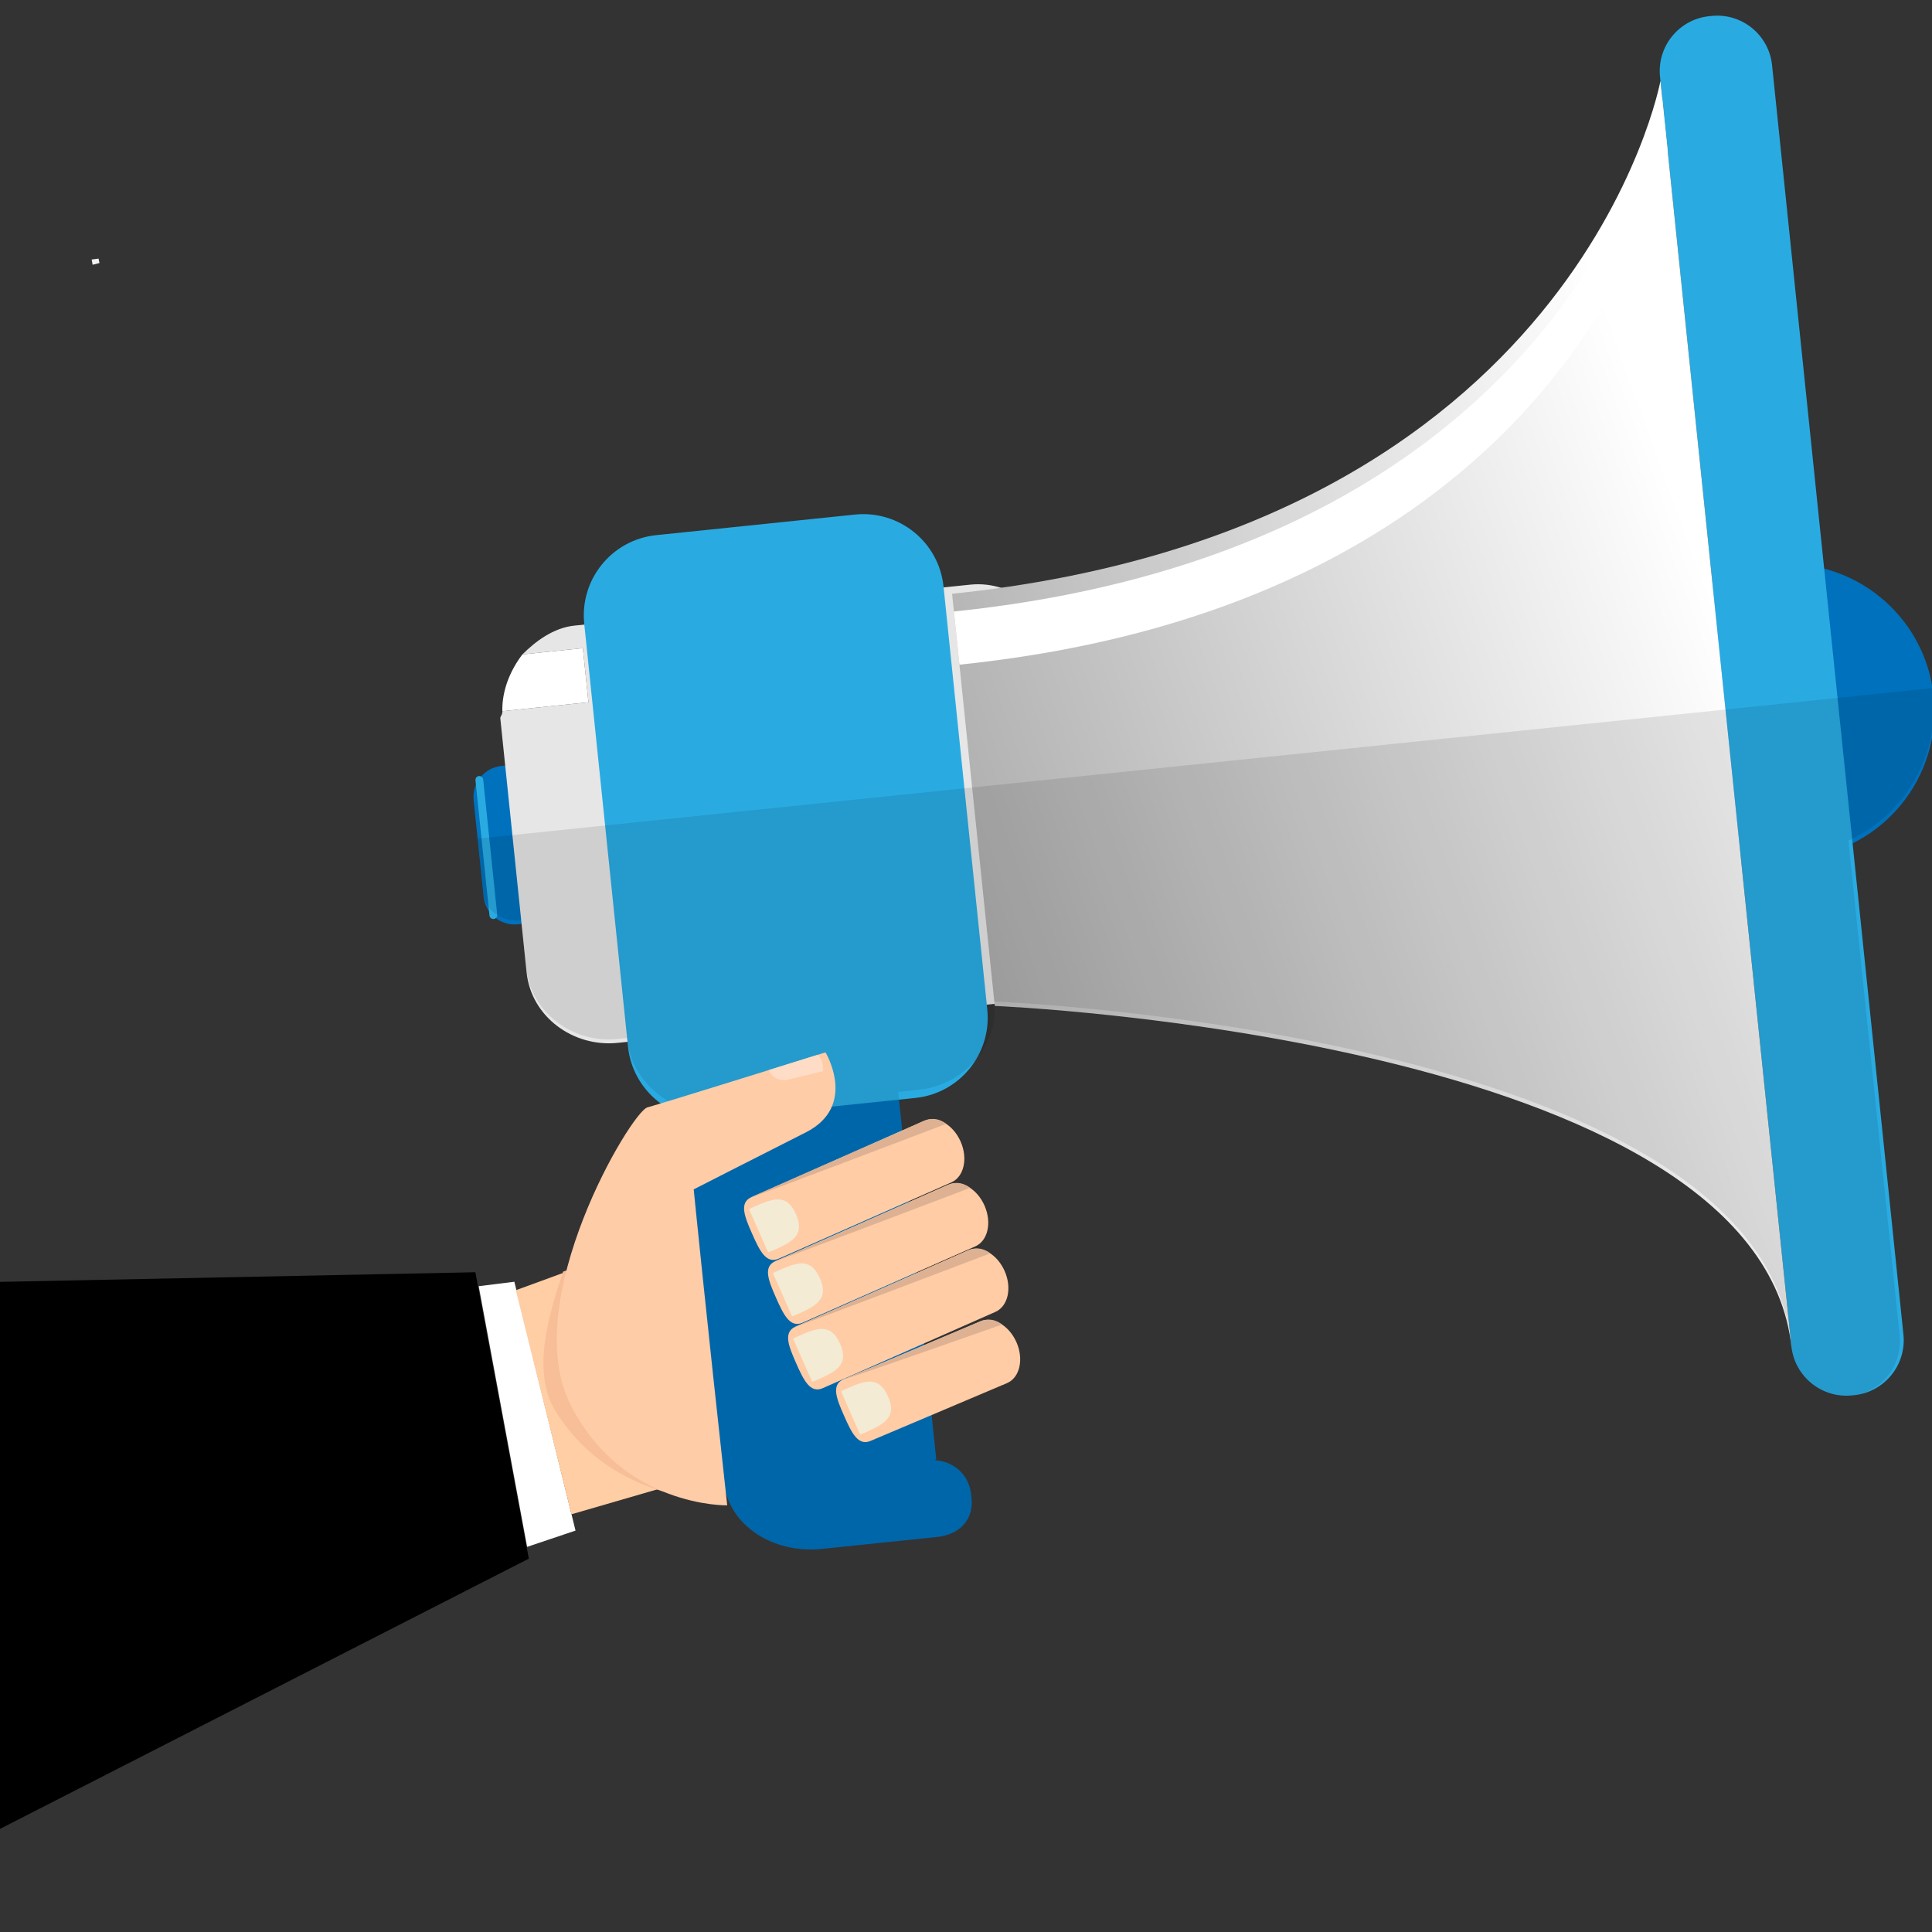 <?xml version="1.0" encoding="utf-8"?>
<!-- Generator: Adobe Illustrator 17.0.0, SVG Export Plug-In . SVG Version: 6.00 Build 0)  -->
<!DOCTYPE svg PUBLIC "-//W3C//DTD SVG 1.1//EN" "http://www.w3.org/Graphics/SVG/1.1/DTD/svg11.dtd">
<svg version="1.1" id="Isolation_Mode" xmlns="http://www.w3.org/2000/svg" xmlns:xlink="http://www.w3.org/1999/xlink" x="0px"
	 y="0px" width="800px" height="800px" viewBox="0 0 800 800" enable-background="new 0 0 800 800" xml:space="preserve">
<rect x="0" y="0" width="800" height="800" fill="#333333" stroke="none"/>
<g id="Design_1_">
	<g>
		<g>
			<g>
				<path fill="#0071BC" d="M284.11,322.231c-0.737-7.102-7.087-12.26-14.188-11.529l-62.282,6.452
					c-7.096,0.737-12.255,7.087-11.524,14.182l4.131,39.884c0.736,7.096,7.086,12.26,14.182,11.519l62.276-6.442
					c7.106-0.731,12.26-7.081,11.524-14.182L284.11,322.231z"/>
				<path fill="#29ABE2" d="M200.084,322.788c-0.092-0.884-0.88-1.529-1.764-1.437l0,0c-0.884,0.092-1.528,0.88-1.436,1.769
					l5.798,55.988c0.092,0.885,0.879,1.529,1.764,1.432l0,0c0.884-0.087,1.529-0.88,1.437-1.764L200.084,322.788z"/>
				<g>
					<path fill="#E6E6E6" d="M401.801,242.086l-163.955,16.969c-8.692,0.895-16.11,6.518-21.54,11.928l25.041-2.592l2.321,22.398
						l-35.655,3.691c0.102,1.6-0.936,2.142-0.849,2.955l10.89,105.238c1.902,18.364,19.315,31.054,37.675,29.157l163.951-16.969
						c18.364-1.902,32.24-17.832,30.343-36.192l-10.895-105.242C437.232,255.072,420.161,240.184,401.801,242.086z"/>
					<path fill="#FFFFFF" d="M241.348,268.39l-25.041,2.592c-5.363,7.025-8.497,15.435-8.293,23.498l35.655-3.691L241.348,268.39z"
						/>
				</g>
				<path fill="#0071BC" d="M386.878,604.656c-0.01-0.082,0.813-0.246,0.798-0.332l-16.994-164.232
					c-1.902-18.365-19.791-31.049-39.71-28.989l-14.427,1.493c-19.913,2.065-35.752,18.237-33.85,36.596l16.994,164.237
					c1.901,18.36,20.614,30.001,40.527,27.936l13.527-1.401l0.9-0.087l33.36-3.456c9.458-0.976,15.179-7.249,14.279-15.967
					l-0.174-1.662C401.296,610.923,395.176,605.013,386.878,604.656z"/>
				<path fill="#0071BC" d="M800.671,288.252c3.471,33.534-20.895,63.529-54.434,67.001c-33.528,3.466-63.519-20.906-66.99-54.439
					c-3.471-33.523,20.895-63.519,54.428-66.995C767.209,230.353,797.204,254.719,800.671,288.252z"/>
				<path fill="#29ABE2" d="M788.17,552.609c1.299,12.567-7.832,23.804-20.394,25.108l-0.895,0.092
					c-12.567,1.299-23.804-7.833-25.108-20.399L687.381,31.792c-1.304-12.564,7.833-23.802,20.399-25.103l0.89-0.09
					c12.567-1.301,23.804,7.833,25.103,20.394L788.17,552.609z"/>
				<path fill="#29ABE2" d="M408.811,417.954c1.902,18.365-11.442,34.786-29.801,36.688l-82.287,8.512
					c-18.364,1.902-34.786-11.442-36.688-29.806l-18.119-175.071c-1.902-18.364,11.447-34.786,29.807-36.683l82.292-8.517
					c18.359-1.902,34.781,11.447,36.683,29.806L408.811,417.954z"/>
				
					<linearGradient id="SVGID_1_" gradientUnits="userSpaceOnUse" x1="721.399" y1="291.907" x2="1700.405" y2="647.909" gradientTransform="matrix(-1 0 0 1 1447.008 0)">
					<stop  offset="0" style="stop-color:#FFFFFF"/>
					<stop  offset="1" style="stop-color:#000000"/>
				</linearGradient>
				<path fill="url(#SVGID_1_)" d="M687.555,33.51c0,0-34.152,185.539-293.315,212.359l17.664,170.664
					c0,0,316.659,13.155,329.956,141.701L687.555,33.51z"/>
				<path fill="#FFFFFF" d="M394.997,253.211l2.28,22.014c259.162-26.82,293.319-212.364,293.319-212.364l-2.28-22.012
					C688.317,40.849,654.164,226.385,394.997,253.211z"/>
			</g>
			<path opacity="0.1" d="M197.768,347.277l2.341,22.603c0.737,7.096,7.822,11.923,14.924,11.186l0.772-0.082l2.055,19.852
				c1.901,18.364,19.346,31.289,37.7,29.387l4.106-0.425l0.087,0.818c1.432,13.87,12.265,24.755,23.978,28.584l15.957,154.227
				c1.901,18.36,20.614,30.001,40.527,27.936l13.527-1.401l0.9-0.087l33.36-3.456c9.458-0.976,15.179-7.249,14.279-15.967
				l-0.174-1.662c-0.813-7.868-6.933-13.778-15.231-14.136c-0.01-0.082,0.813-0.246,0.798-0.332l-15.741-152.187l8.497-0.879
				c18.354-1.897,33.201-18.002,31.304-36.361l-0.041-0.327l0,0l0.015,0.117c0,0,316.659,13.16,329.962,141.706l0.113,1.104
				c1.298,12.572,12.188,21.734,24.75,20.435c12.567-1.304,21.345-12.5,20.046-25.067l-21.191-204.749
				c23.155-10.639,37.874-35.154,35.113-61.816c-0.046-0.429-0.189-1.375-0.199-1.375L197.768,347.277z"/>
		</g>
		<g>
			<g>
				<path fill="#FFCCA6" d="M311.416,510.819c-3.109-7.035-5.455-12.822-0.235-15.128l71.505-31.596
					c5.215-2.3,11.968,1.539,15.077,8.579l0,0c3.109,7.04,1.396,14.612-3.814,16.917l-71.505,31.596
					C317.229,523.493,314.53,517.864,311.416,510.819L311.416,510.819z"/>
				<path fill="#DDB192" d="M311.181,495.691l71.505-31.596c5.215-2.3,9.116,1.283,9.116,1.283S305.961,497.997,311.181,495.691z"/>
				<path fill="#F3EBD4" d="M318.042,518.514c0.026,0.061,0.9-0.24,1.595-0.552c7.842-3.462,13.952-6.166,9.97-15.174
					c-3.978-9.018-9.97-6.365-17.817-2.903c-0.691,0.307-1.626,0.803-1.6,0.864L318.042,518.514z"/>
			</g>
			<g>
				<path fill="#FFCCA6" d="M321.314,537.328c-3.108-7.04-5.45-12.828-0.23-15.133l71.499-31.591
					c5.22-2.301,11.963,1.534,15.072,8.579l0,0c3.119,7.04,1.406,14.612-3.804,16.917l-71.505,31.586
					C327.132,549.997,324.427,544.368,321.314,537.328L321.314,537.328z"/>
				<path fill="#DDB192" d="M321.084,522.195l71.499-31.591c5.22-2.301,9.116,1.278,9.116,1.278S315.864,524.5,321.084,522.195z"/>
				<path fill="#F3EBD4" d="M327.945,545.022c0.02,0.051,0.895-0.24,1.59-0.552c7.843-3.467,13.957-6.166,9.975-15.184
					c-3.982-9.014-9.975-6.366-17.817-2.894c-0.695,0.302-1.631,0.798-1.6,0.859L327.945,545.022z"/>
			</g>
			<g>
				<path fill="#FFCCA6" d="M329.653,564.45c-3.109-7.045-5.45-12.828-0.23-15.134l71.505-31.596
					c5.21-2.306,11.958,1.529,15.067,8.574l0,0c3.113,7.04,1.406,14.612-3.809,16.923l-71.505,31.591
					C335.471,577.109,332.766,571.485,329.653,564.45L329.653,564.45z"/>
				<path fill="#DDB192" d="M329.422,549.317l71.505-31.596c5.21-2.306,9.111,1.283,9.111,1.283S324.203,551.623,329.422,549.317z"
					/>
				<path fill="#F3EBD4" d="M336.279,572.139c0.026,0.057,0.9-0.24,1.595-0.547c7.842-3.471,13.952-6.171,9.97-15.184
					c-3.978-9.013-9.97-6.365-17.817-2.904c-0.691,0.307-1.626,0.803-1.6,0.87L336.279,572.139z"/>
			</g>
			<g>
				<path fill="#FFCCA6" d="M349.515,586.255c-3.108-7.035-5.455-12.822-0.235-15.128l56.53-23.943
					c5.21-2.3,11.963,1.539,15.077,8.579l0,0c3.109,7.035,1.401,14.612-3.819,16.917l-56.524,23.937
					C355.328,598.924,352.629,593.295,349.515,586.255L349.515,586.255z"/>
				<path fill="#DDB192" d="M349.28,571.127l56.53-23.943c5.21-2.3,9.116,1.283,9.116,1.283S344.06,573.433,349.28,571.127z"/>
				<path fill="#F3EBD4" d="M356.141,593.945c0.02,0.066,0.899-0.236,1.595-0.547c7.843-3.462,13.953-6.161,9.97-15.174
					c-3.982-9.018-9.97-6.37-17.817-2.909c-0.69,0.311-1.626,0.808-1.6,0.869L356.141,593.945z"/>
			</g>
		</g>
		<g>
			<polygon points="218.969,645.403 0,757.302 0,530.794 196.851,526.811 			"/>
			<polygon fill="#FFFFFF" points="198.223,532.584 212.983,530.743 238.311,633.782 218.265,640.531 			"/>
			<polygon fill="#FFCEA4" points="213.597,534.255 235.954,526.07 273.66,557.287 273.813,616.236 236.634,627.034 			"/>
			<path fill="#F7BE97" d="M233.168,526.556c-6.237,18.594-12.822,41.54-3.466,57.154c21.825,36.448,63.243,37.082,63.243,37.082
				c-11.902-45.819-17.051-91.689-18.855-108.914L233.168,526.556z"/>
			<path fill="#FFCCA8" d="M301.125,623.332c0,0-43.529,0.936-64.981-41.877c-21.463-42.818,25.21-121.087,31.928-122.907
				c6.728-1.825,73.76-22.781,73.76-22.781s13.415,22.23-8.165,33.129c-21.575,10.905-46.412,23.594-46.412,23.594
				S292.28,543.075,301.125,623.332z"/>
			<path fill="#FFDCC5" d="M318.359,443.087c0,0,1.155,4.131,6.779,4.254l15.711-3.799c0,0,0.23-4.867-2.255-6.774L318.359,443.087z
				"/>
		</g>
	</g>
	<polygon fill="#F2F2F2" points="37.955,107.46 40.799,107.086 41.204,108.916 38.357,109.631 	"/>
</g>
</svg>
